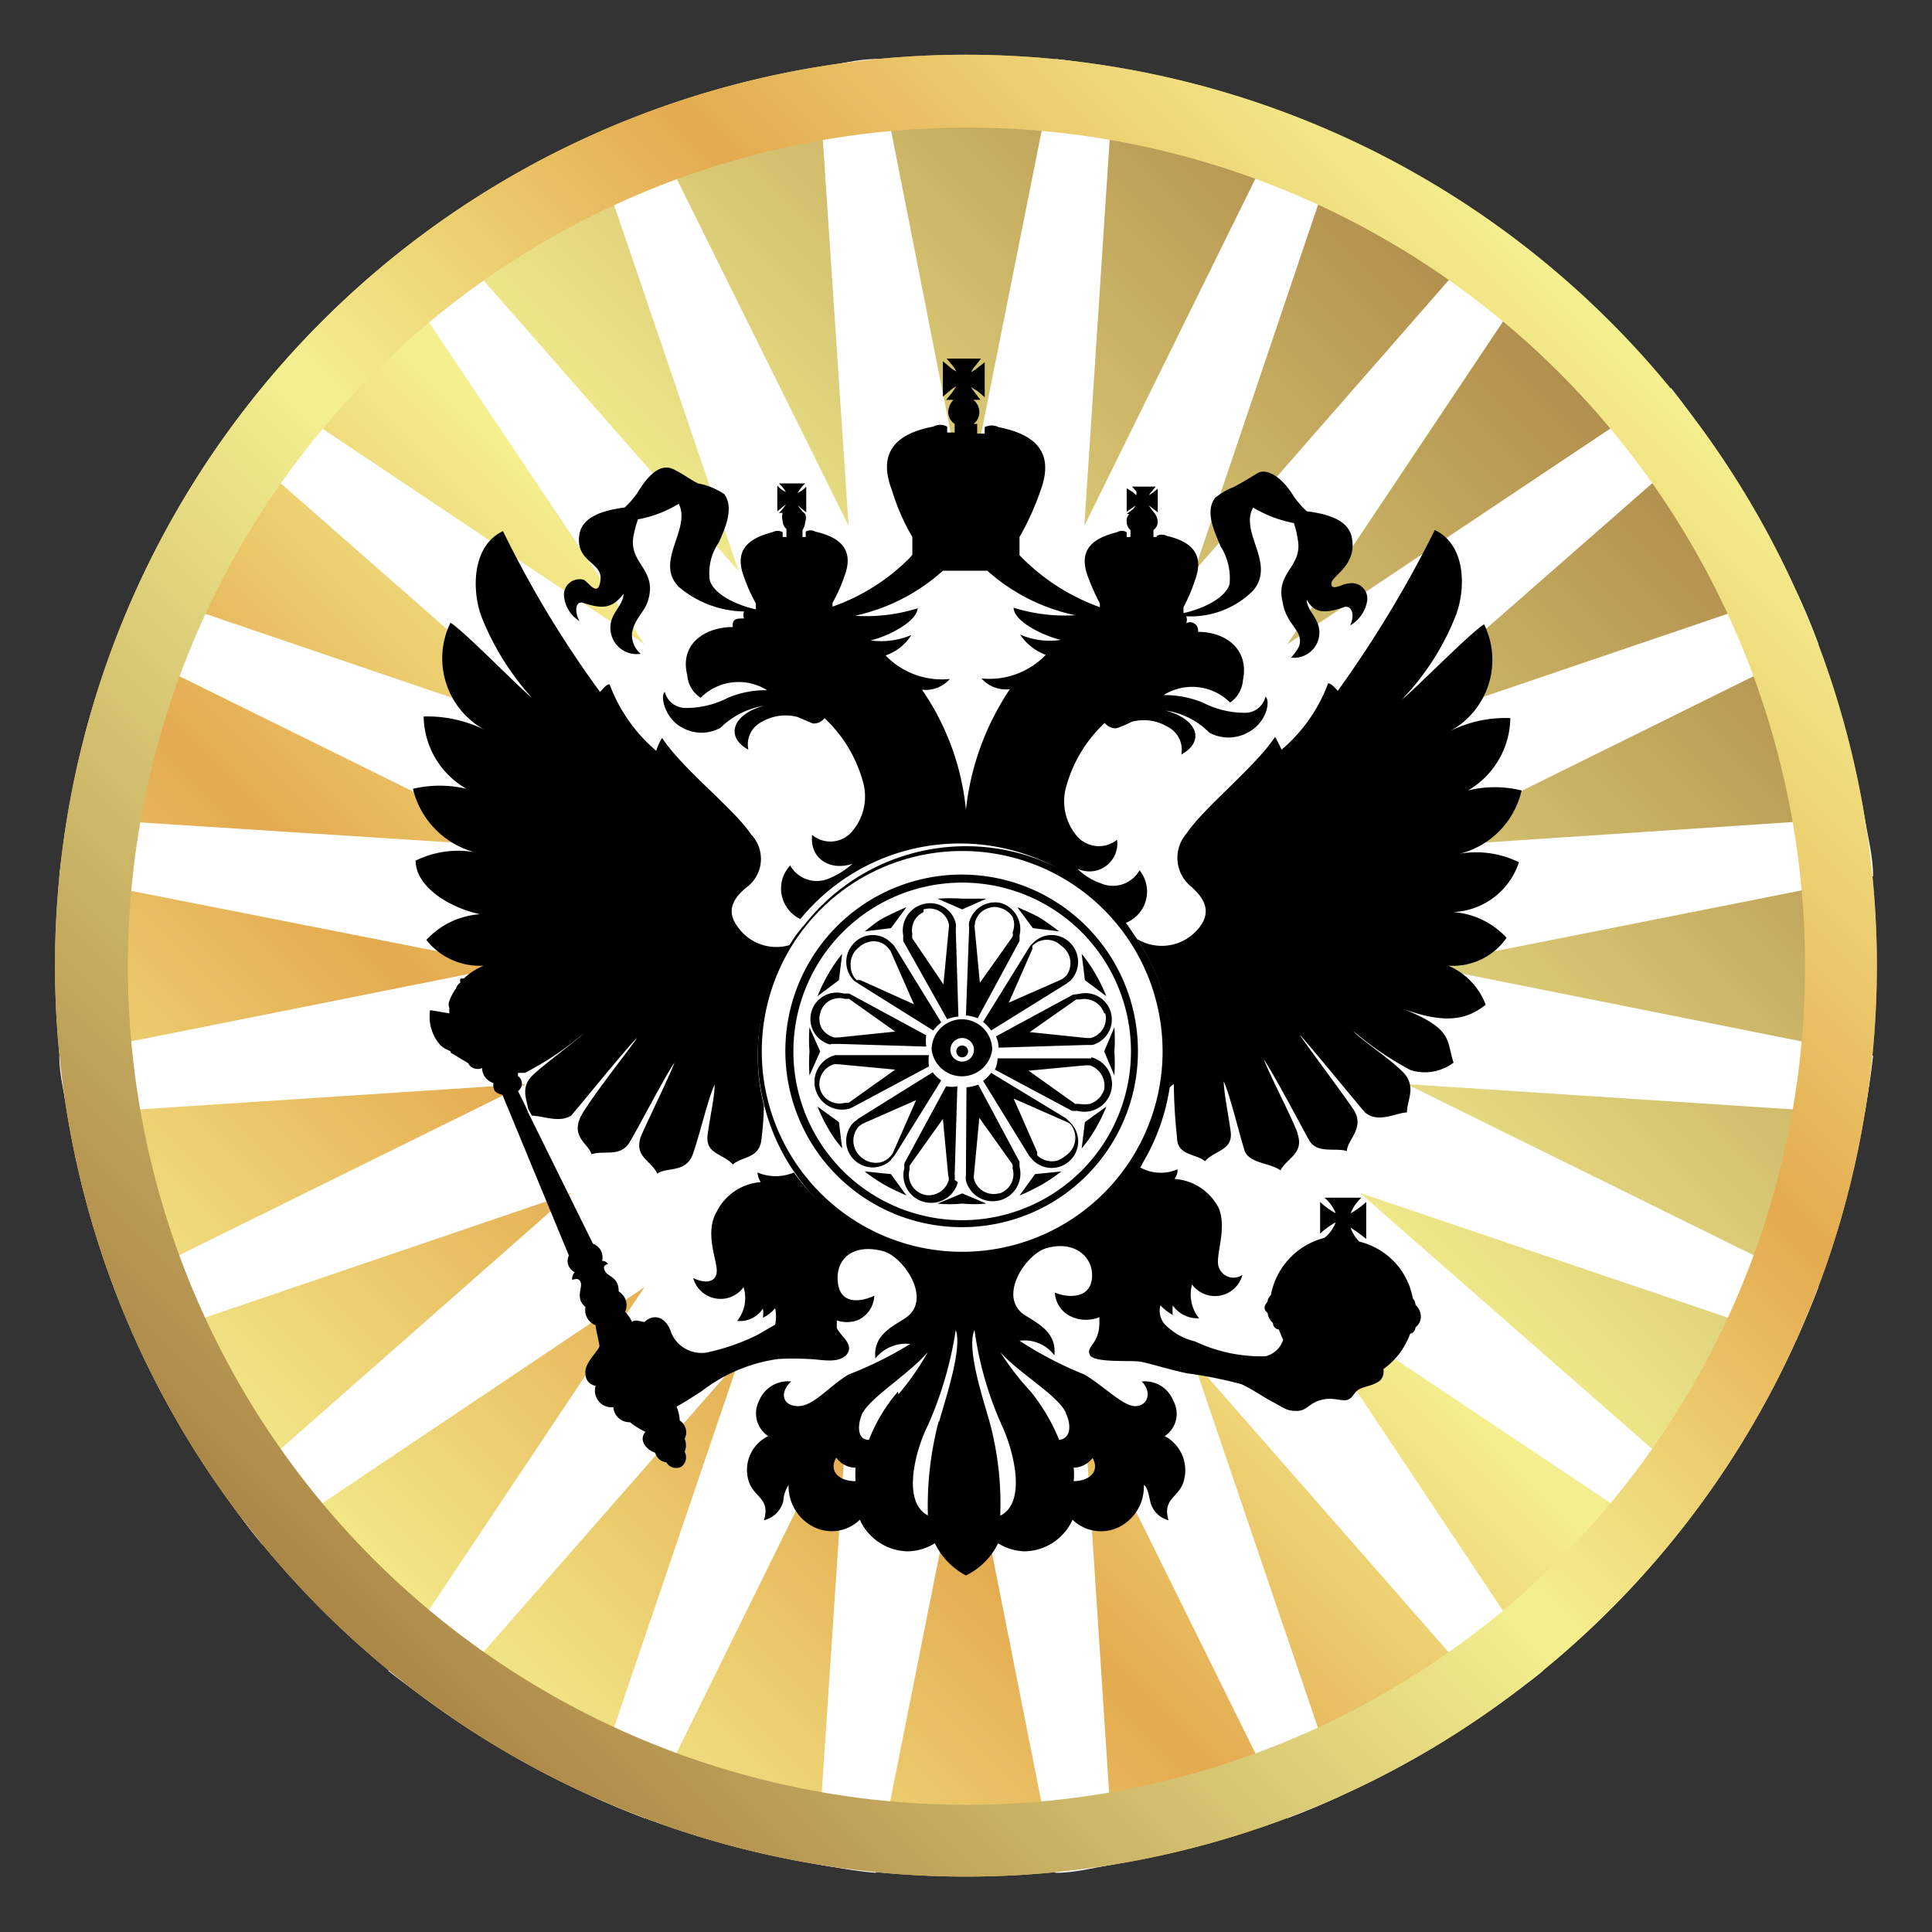 <svg xmlns="http://www.w3.org/2000/svg" xmlns:xlink="http://www.w3.org/1999/xlink" data-name="Layer 1" viewBox="0 0 288 288"><rect x="0" y="0" width="288" height="288" fill="#333333" stroke="none"/><defs><linearGradient id="a" x1="4.98" x2="29.03" y1="29.03" y2="4.98" gradientUnits="userSpaceOnUse"><stop offset="0" stop-color="#f4f090"/><stop offset=".28" stop-color="#e4aa4f"/><stop offset=".53" stop-color="#f4f090"/><stop offset="1" stop-color="#ab8646"/></linearGradient><linearGradient xlink:href="#a" id="b" x1="29.03" x2="4.98" y1="4.98" y2="29.03"/><symbol id="c" data-name="New Symbol 4" viewBox="0 0 34.02 34.02"><path fill="url(#a)" d="M34 17A17 17 0 1 1 17 0a17 17 0 0 1 17 17"/><path fill="#fff" d="M33.77 19.77c.06-.36.12-.72.16-1.09L25.51 17l8.42-1.67c0-.37-.1-.74-.16-1.1l-8.55.57 7.69-3.8q-.19-.52-.42-1l-8.12 2.76 6.45-5.65c-.22-.3-.43-.6-.66-.89L23 11l4.77-7.14c-.28-.23-.58-.45-.88-.66l-5.63 6.44L24 1.53c-.34-.16-.68-.29-1-.43l-3.79 7.69.56-8.54c-.36-.07-.72-.13-1.09-.17L17 8.5 15.34.08c-.37 0-.73.1-1.1.17l.57 8.54L11 1.1c-.35.14-.69.27-1 .43l2.76 8.11L7.11 3.2c-.3.21-.6.43-.89.66L11 11 3.86 6.22c-.24.29-.45.59-.66.89l6.44 5.65L1.53 10c-.16.33-.29.67-.42 1l7.68 3.79-8.55-.55c-.06.36-.12.73-.16 1.1L8.5 17 .08 18.68c0 .37.1.73.16 1.09l8.55-.56L1.11 23c.13.34.26.68.42 1l8.11-2.76-6.44 5.67c.21.3.42.6.66.88L11 23l-4.78 7.16c.29.23.59.44.89.66l5.65-6.45L10 32.49q.5.23 1 .42l3.79-7.69-.57 8.55c.37.06.73.13 1.1.16L17 25.51l1.67 8.42c.37 0 .73-.1 1.09-.16l-.56-8.55 3.8 7.69q.51-.19 1-.42l-2.76-8.12 5.65 6.45c.3-.22.6-.43.88-.66L23 23l7.14 4.77c.23-.28.44-.58.66-.88l-6.45-5.65L32.49 24q.23-.51.42-1l-7.69-3.79z"/><g data-name="Nouveau symbole"><path d="M16.93 22.48a3.87 3.87 0 0 1-3.14-1.62.88.88 0 0 1-.68 0 .4.4 0 0 0 .06.18 1 1 0 0 0-.82.55c-.23.39 0 .89 0 1.1s-.19.26-.44.14a.53.53 0 0 0 .94.17.68.68 0 0 1-.12.63.51.51 0 0 0 .48-.23.5.5 0 0 1 0 .17.64.64 0 0 0 .23-.18.8.8 0 0 1 0 .31l-.33.19a4 4 0 0 1-.95.33.61.61 0 0 1-.66-.37c-.09-.29-.32-.37-.5-.2-.05 0-.18-.06-.23 0a.7.7 0 0 0-.13-.19.3.3 0 0 0-.12-.38c0-.27-.19-.27-.25-.37s0-.13.05-.14a.12.12 0 0 0-.11-.06.27.27 0 0 0-.17-.32l-1.21-2.45-.05-.12-.14-.28a.17.17 0 0 0 0-.28V19h.13a5.7 5.7 0 0 0 1.09-.73c-.13.13-.68.53-.93.76s-.13.45-.1.64l.07.13c.2 0 .51.14.73 0 .07-.07 1.09-1.33 1.23-1.45-.06.11-.71.92-1 1.38s.11.59.15.79c.23-.08.54.06.71-.22s.66-1.23.84-1.49c-.07.21-.6 1.29-.63 1.39-.12.37.19.43.31.68.19-.13.54 0 .67-.38s.29-1.06.4-1.28c0 .23-.08.56-.13.93s.28.35.47.56c.17-.15.48-.11.53-.44a6 6 0 0 0 .05-.66 3.8 3.8 0 0 1 .5-3 .88.88 0 0 1-1-.35c-.24-.33 0-.57.16-.71a.66.66 0 0 0 .1-1c-.31-.47-1.29-1.23-1.66-1.8a1 1 0 0 0-.11.24 3 3 0 0 1-.87-1.24c-.07 0-.12.09-.18.14a19.7 19.7 0 0 1-1.81-3c-.59.28-.58 1.12-.4 1.6A5 5 0 0 0 8.9 12c-.18-.13-1.28-1.26-1.52-1.4a1.52 1.52 0 0 0 .64 2 2.4 2.4 0 0 0-1.14-.25 1.58 1.58 0 0 0 .8 1.35 2.15 2.15 0 0 0-1 0 1.62 1.62 0 0 0 1.14 1.18 1.8 1.8 0 0 0-1.09.16c0 .46.57.86 1.2 1a1.5 1.5 0 0 0-1 .48A1.27 1.27 0 0 0 8 17a1.2 1.2 0 0 0-.37.24h-.06a.06.06 0 0 0 0 .07.24.24 0 0 0-.09.12.9.9 0 0 0-.12.23.16.16 0 0 0 0 .13.5.5 0 0 0 0 .1L7 17.83a.8.8 0 0 0 .18.64c.11.12.23.11.2.15l.33.2a.2.2 0 0 0 .26.09.3.3 0 0 0 .21.28c0 .11 0 .18.17.22l1.24 3a.23.23 0 0 0 .11.31.2.2 0 0 0-.05.14c.05 0 .12-.05.16.05s-.11.3.09.46a.3.3 0 0 0 .19.34c0 .07.06.3.07.38s-.29.32-.26.52a.22.22 0 0 0 .19.23.31.31 0 0 0 .33.4.3.3 0 0 0 .31.28 1.4 1.4 0 0 0 .29.18c-.13.14 0 .33.18.39a.25.25 0 0 0 .21.18.21.21 0 0 0 .28.08.22.22 0 0 0 .06-.28.3.3 0 0 0 0-.24.26.26 0 0 0-.09-.34.8.8 0 0 0-.06-.26c.18-.1.39-.24.47-.29a3 3 0 0 1 1.43-.6 5 5 0 0 1 .54 0c.22 0 .52.09.7-.05a.2.2 0 0 0 .08-.15c0-.14-.18-.26-.23-.38v-.14a.58.58 0 0 0 .38 0 .52.52 0 0 0 .32-.46c-.19.09-.63.21-.68-.25s.31-.73.85-.58c.37.1.92.89.42 1.24-.24.16-.62.32-.57.76a.73.73 0 0 1 .65-.27 7 7 0 0 1-1.15.57c-.37.22-.65.59-.94.59s-.36-.25-.13-.46a.58.58 0 0 0-.6.36.51.51 0 0 0 .17.66.7.7 0 0 0-.37.82c.09.33.42.33.29.75a.49.49 0 0 0 .36-.35.66.66 0 0 1 .1-.31.85.85 0 0 0 .46.78.75.75 0 0 0 .87-.13 1 1 0 0 0 .9.59 1 1 0 0 0 .5-.15 1.34 1.34 0 0 0 .58.6 1.3 1.3 0 0 0 .6-.6 1 1 0 0 0 .49.15 1 1 0 0 0 .9-.59.76.76 0 0 0 .88.13.84.84 0 0 0 .45-.78c.07.05.09.18.12.31a.47.47 0 0 0 .34.35c-.12-.42.21-.42.29-.75a.72.72 0 0 0-.36-.82.5.5 0 0 0 .16-.66.57.57 0 0 0-.59-.36c.21.21.1.47-.13.46s-.57-.37-.94-.59A7 7 0 0 1 18 24a.7.7 0 0 1 .65.27c.05-.43-.32-.6-.57-.76-.49-.35.05-1.14.43-1.24.54-.15.89.19.84.58s-.49.34-.69.25a.52.52 0 0 0 .33.46.66.66 0 0 0 .5 0v.11c0 .39-.25.43-.18.59s.76.1.94.13.58.16.89.22a8 8 0 0 1 1 .2c.18.08.41.24.6.34s.24.16.43.16.23-.14.44-.2.32 0 .46 0 .16-.14.26-.2.28-.07.4-.17a.23.23 0 0 0 .06-.21 1.4 1.4 0 0 0 .5-.66.13.13 0 0 0 .1-.12.25.25 0 0 0 .1-.2.3.3 0 0 0-.1-.22.18.18 0 0 0-.05-.12 1.33 1.33 0 0 0-1-1.06.66.66 0 0 1-.16-.26 3 3 0 0 1 .29.21v-.69a1.4 1.4 0 0 1-.29.21.8.8 0 0 1 .2-.29h-.69a.7.7 0 0 1 .21.29 1.4 1.4 0 0 1-.29-.21V22a1.5 1.5 0 0 1 .29-.21.66.66 0 0 1-.21.29 1.36 1.36 0 0 0-1 1.07.16.16 0 0 0-.06.12c-.06.07-.09.14 0 .21a.3.3 0 0 0 .1.19.12.12 0 0 0 .11.12 2 2 0 0 0 .08.19.46.46 0 0 1-.33.31 2.9 2.9 0 0 1-1.32-.28 1.13 1.13 0 0 1-.57-.33.38.38 0 0 1-.07-.34 1 1 0 0 0 .23.18 1 1 0 0 1 0-.18.56.56 0 0 0 .49.24.71.71 0 0 1-.13-.63.53.53 0 0 0 .94-.18.29.29 0 0 1-.44-.14c-.08-.2.16-.7 0-1.1a1 1 0 0 0-.83-.55.27.27 0 0 0 .06-.18.79.79 0 0 1-.77-.08 3.88 3.88 0 0 1-3.25 1.76m-2 4.14c-.29 0-.5-.18-.35-.44a.45.45 0 0 0 .36.19 2 2 0 0 0 0 .25zm.8-1.67a3.1 3.1 0 0 0-.54.9c-.25 0-.2-.34-.12-.5.17-.31.87-.73 1.22-1.14a5 5 0 0 1-.55.79zm.76.56a6.2 6.2 0 0 0-.2 1.75c-.5-.26-.22-1.25 0-1.68a7 7 0 0 0 .52-1.78c.13.35-.21 1.34-.31 1.71zm2.87.67c.15.26-.06.44-.35.44a1 1 0 0 0 0-.25.47.47 0 0 0 .36-.19zm-1.72 1.08a5.8 5.8 0 0 0-.2-1.75c-.1-.37-.44-1.36-.28-1.71a6.5 6.5 0 0 0 .51 1.78c.2.42.48 1.42-.02 1.68zm1.22-1.91c.09.16.13.47-.12.5a3.6 3.6 0 0 0-.53-.9 5 5 0 0 1-.57-.74c.36.41 1.06.79 1.23 1.14z"/><path d="M27.32 15.07a1.8 1.8 0 0 0-1.1-.16 1.58 1.58 0 0 0 1.15-1.18 2.1 2.1 0 0 0-1 0 1.59 1.59 0 0 0 .79-1.35 2.3 2.3 0 0 0-1.14.25 1.51 1.51 0 0 0 .65-2c-.24.14-1.35 1.27-1.53 1.4a4.8 4.8 0 0 0 1-1.56c.19-.49.2-1.32-.39-1.6a21.5 21.5 0 0 1-1.81 3c-.06-.06-.11-.13-.18-.14a3 3 0 0 1-.87 1.24 3 3 0 0 0-.12-.24c-.37.56-1.34 1.33-1.65 1.8a.69.69 0 0 0 .09 1c.14.13.4.38.18.71a.89.89 0 0 1-1.2.26 3.9 3.9 0 0 1 .65 2.16 4.5 4.5 0 0 1-.06.64.4.4 0 0 1 .1-.09 10 10 0 0 0 .06 1c0 .34.37.3.52.44.19-.21.53-.2.48-.56s-.12-.68-.13-.93c.11.22.31 1.05.39 1.29s.48.23.67.37c.13-.24.44-.31.32-.68 0-.09-.56-1.18-.63-1.39.19.28.69 1.23.84 1.5s.49.14.71.21c0-.2.35-.44.12-.78s-.93-1.27-1-1.39c.13.13 1.15 1.38 1.22 1.45.24.21.59 0 .78 0 0-.23.19-.49-.08-.76s-.81-.62-.92-.76a5.8 5.8 0 0 0 1.07.73.89.89 0 0 0 .8-.14c-.14-.43 0-.62-.93-1 .85.31 1.22.16 1.53-.08A1.28 1.28 0 0 0 26 17a1.22 1.22 0 0 0 1.09-.52 1.5 1.5 0 0 0-1-.48 1.35 1.35 0 0 0 1.23-.93"/><path d="M16.93 14.72a3.84 3.84 0 0 1 3 1.5.63.63 0 0 0 .31-1 .57.57 0 0 1-.73.24 1.14 1.14 0 0 1-.43-.27.52.52 0 0 0 .74-.54.54.54 0 0 1-.75-.07 1 1 0 0 1-.19-.95 2.54 2.54 0 0 1 .71-1.16.26.26 0 0 0 .22.1 2 2 0 0 0 .28-.12.86.86 0 0 1 .67.09.48.48 0 0 1 .26.52c.45-.25.3-.66-.29-.82a1.42 1.42 0 0 1 .81.41.75.75 0 0 0 .72 0c.35-.18.43-.59.33-.67a.39.39 0 0 1-.35.3 1.7 1.7 0 0 1-.82-.19 1.9 1.9 0 0 0-.73-.14 1 1 0 0 1 1.24.14.56.56 0 0 0 .24-.42c.12-.59-.34-.9-.84-.9a.15.15 0 0 0-.22-.16.16.16 0 0 0 0-.13 1.65 1.65 0 0 0 1.25-.48c.43-.51-.26-1.08 0-1.55a2.3 2.3 0 0 0 .76.29 1.5 1.5 0 0 1 .07.29c.11.53-.42.62-.28 1.18.05.34.27.49.31.64s0 .22-.15.4a.47.47 0 0 0 .48-.67c-.06-.14-.19-.26-.19-.41.11.19.25.3.69.14.16-.05.21.16.12.34a.65.65 0 0 0 .32-.47.29.29 0 0 0-.36-.31c-.1 0-.31.15-.31 0s.49-.33.38-.87c-.06-.28-.36-.42-.84-.48a2 2 0 0 1-.23-.26c-.26-.43-.54-.54-.69-.45s-.29.18-.45.26a1.3 1.3 0 0 0-.34.2c-.2.26 0 .65.1.9a1.12 1.12 0 0 1 .17.71c-.09.29-.57.48-.86.54v-.11a3 3 0 0 0 .21-.49c.2-.52-.09-.74-.52-.84a.2.2 0 0 0-.19 0V9h-.06v-.13a.19.19 0 0 0 .08-.15.3.3 0 0 0-.05-.15l-.07-.09-.05-.07.08.06.09.07V8.1l-.09.07-.07.05a.2.2 0 0 1 .05-.07l.07-.09h-.44l.08.09a.3.3 0 0 1 0 .07l-.07-.06-.11-.07v.44l.1-.07.07-.05-.05.07-.12.09h.05a.18.18 0 0 0-.05.15.2.2 0 0 0 .07.15V9H20v-.09a.18.18 0 0 0-.18 0c-.44.11-.74.32-.54.84a4 4 0 0 0 .22.49v.07a3.9 3.9 0 0 1-1.44-.91L18 9.34V9a5 5 0 0 0 .39-.86c.28-.75-.13-1.06-.78-1.19a.29.29 0 0 0-.26 0v.12h-.14v-.18h-.07a.27.27 0 0 0 .11-.22.3.3 0 0 0-.11-.23h.13l-.1-.13-.08-.11.13.08.13.11v-.65l-.13.1a.5.5 0 0 1-.12.08.5.5 0 0 1 .08-.12l.1-.13h-.64l.11.13a.6.6 0 0 1 .07.11.5.5 0 0 1-.12-.08l-.13-.11v.66l.13-.11a.5.5 0 0 1 .12-.08l-.08.12-.11.13h.14a.33.33 0 0 0-.1.23.27.27 0 0 0 .12.22v.16h-.14v-.11a.27.27 0 0 0-.26 0c-.64.12-1.06.44-.77 1.19A4 4 0 0 0 16 9v.33l-.05.06a3.8 3.8 0 0 1-1.44.91v-.07a3 3 0 0 0 .22-.49c.2-.52-.1-.74-.54-.84a.18.18 0 0 0-.18 0V9h-.06v-.13a.3.3 0 0 0 .05-.15.2.2 0 0 0 0-.15 1 1 0 0 1-.14-.16l.16.13v-.48a.6.6 0 0 1-.16.12A.7.7 0 0 1 14 8h-.49a.7.7 0 0 1 .13.16.45.45 0 0 1-.16-.12v.48l.16-.13a.7.7 0 0 1-.13.16h.07a.25.25 0 0 0 0 .15.2.2 0 0 0 .07.15V9h-.07v-.09a.2.2 0 0 0-.19 0c-.43.11-.73.32-.53.84a3 3 0 0 0 .22.49v.11c-.29-.06-.77-.25-.86-.54a1 1 0 0 1 .17-.71c.11-.25.29-.64.1-.9A1.3 1.3 0 0 0 12 8c-.16-.08-.25-.16-.45-.26s-.42 0-.69.45a1.6 1.6 0 0 1-.23.26c-.47.06-.78.2-.84.48-.1.54.43.53.39.87s-.21.06-.31 0a.29.29 0 0 0-.37.31.61.61 0 0 0 .29.46c-.1-.17-.08-.39.07-.34.34.11.53.12.75-.17 0 .16-.14.29-.2.43a.49.49 0 0 0 .52.69.46.46 0 0 1-.16-.4c.06-.29.25-.38.31-.64.14-.56-.39-.65-.28-1.18a2 2 0 0 1 .08-.29 2.2 2.2 0 0 0 .76-.29c.24.47-.46 1.08 0 1.55a1.93 1.93 0 0 0 1.22.46.16.16 0 0 0 0 .13c-.13 0-.23 0-.21.16-.51 0-1 .31-.85.9a.54.54 0 0 0 .25.42 1 1 0 0 1 1.24-.14 1.8 1.8 0 0 0-.73.14 1.7 1.7 0 0 1-.82.19.4.4 0 0 1-.36-.3c-.09.08 0 .5.33.67a.73.73 0 0 0 .71 0 1.5 1.5 0 0 1 .81-.41c-.57.15-.74.57-.29.82a.47.47 0 0 1 .25-.52.88.88 0 0 1 .67-.09l.28.12a.25.25 0 0 0 .22-.1 2.54 2.54 0 0 1 .71 1.16 1 1 0 0 1-.19.95.53.53 0 0 1-.75.07c-.05.43.32.68.75.54a1.5 1.5 0 0 1-.43.27.57.57 0 0 1-.73-.24.63.63 0 0 0 .19 1 3.84 3.84 0 0 1 3.02-1.41m-2-4.25a3.6 3.6 0 0 0 1.64-.84h.83a3.56 3.56 0 0 0 1.64.83 3.2 3.2 0 0 1-1.15-.14c0 .25.54.52.88.6a1.37 1.37 0 0 1-.76-.1 1 1 0 0 0 .48.38 1.46 1.46 0 0 1-1.2.44.61.61 0 0 0 .53.2 5 5 0 0 0-.82 2.25 4.76 4.76 0 0 0-.82-2.24.6.6 0 0 0 .52-.2 1.46 1.46 0 0 1-1.2-.44.9.9 0 0 0 .48-.38 1.44 1.44 0 0 1-.76.1c.34-.08.86-.35.88-.6a3.2 3.2 0 0 1-1.17.14"/><path d="m20.15 16.44-.15-.22a3.83 3.83 0 0 0-6 0 2.4 2.4 0 0 0-.27.36 3.8 3.8 0 0 0-.5 3 3.8 3.8 0 0 0 .63 1.36 3.86 3.86 0 0 0 6.34-.08 2 2 0 0 0 .1-.18 3.9 3.9 0 0 0 .49-1.33 4.5 4.5 0 0 0 .06-.64 3.9 3.9 0 0 0-.7-2.27m-3.22 5.9a3.74 3.74 0 1 1 3.74-3.74 3.74 3.74 0 0 1-3.74 3.74"/><path d="M20.21 18.6a3.29 3.29 0 1 0-3.28 3.28 3.28 3.28 0 0 0 3.28-3.28m-3.28 3.15a3.15 3.15 0 1 1 3.15-3.15 3.15 3.15 0 0 1-3.15 3.15"/><path d="m14.87 19.65 1.44-.77a.8.8 0 0 1 0-.21h-1.75a.5.5 0 0 0 .26 1zm-.59-.34a.38.38 0 0 1 .26-.47h.08l1.06.1-.87.62h-.07a.38.38 0 0 1-.46-.25M18 20.75v-.09l-.77-1.44a.8.8 0 0 1-.22.05L17 20.91a.4.4 0 0 0 0 .1.5.5 0 0 0 1-.26m-.39.5a.38.38 0 0 1-.46-.27.2.2 0 0 1 0-.08l.1-1.06.62.87a.2.2 0 0 1 0 .07.38.38 0 0 1-.24.47zm-3.1-2.79h.11l1.64.05a.7.7 0 0 1 0-.21l-1.44-.78h-.1a.49.49 0 1 0-.26.95zm-.23-.57a.36.36 0 0 1 .26-.27.34.34 0 0 1 .2 0h.08l.86.61-1.06.11h-.08a.4.4 0 0 1-.23-.17.37.37 0 0 1-.03-.28M16.79 21a.4.4 0 0 0 0-.1l.05-1.65a.5.5 0 0 1-.21 0l-.78 1.44v.09a.5.5 0 0 0 1 .26zm-.11 0a.39.39 0 0 1-.27.27.34.34 0 0 1-.2 0 .38.38 0 0 1-.26-.47.2.2 0 0 1 0-.07l.62-.87.1 1.06a.2.2 0 0 1 .01.08m2.66-2.27h-1.75a.5.5 0 0 1-.05.21l1.44.77h.1a.5.5 0 1 0 .26-1zm.24.58a.41.41 0 0 1-.27.27.7.7 0 0 1-.2 0h-.07l-.87-.62 1.06-.1h.08a.4.4 0 0 1 .27.45M15 17.34l1.39.87a.7.7 0 0 1 .15-.15l-.86-1.4a.3.3 0 0 0-.07-.08.48.48 0 0 0-.7 0 .5.5 0 0 0 0 .7zm0-.68a.4.4 0 0 1 .18-.1.35.35 0 0 1 .36.1l.05.06.44 1-1-.45h-.07a.36.36 0 0 1-.11-.26.39.39 0 0 1 .15-.35m.83-.22a1 1 0 0 0 0 .1l.82 1.46a.7.7 0 0 1 .21-.05l-.05-1.64a.3.3 0 0 0 0-.1.49.49 0 0 0-.6-.36.51.51 0 0 0-.38.59m.38-.49a.37.37 0 0 1 .47.27.2.2 0 0 1 0 .08l-.1 1.05-.58-.86a.2.2 0 0 1 0-.08.37.37 0 0 1 .21-.41zm-.61 4.67.07-.08.87-1.4a.6.6 0 0 1-.16-.15l-1.38.86-.09.07a.49.49 0 1 0 .7.7zM15 20l.07-.05 1-.44-.44 1-.05.06a.4.4 0 0 1-.17.1.42.42 0 0 1-.37-.1A.4.4 0 0 1 15 20m3.87-.15-1.4-.85a.7.7 0 0 1-.15.15l.86 1.4.07.08a.49.49 0 1 0 .7-.7zm0 .69a.6.6 0 0 1-.17.1.4.4 0 0 1-.37-.1v-.06l-.44-1 1 .44a.2.2 0 0 1 .07.05.4.4 0 0 1-.09.57m-.62-3.96a.3.3 0 0 0-.07.08l-.86 1.39a.8.8 0 0 1 .15.16l1.4-.87.08-.06a.5.5 0 0 0 0-.7.48.48 0 0 0-.7 0m.62.61-.07.06-1 .44.44-1v-.06a.38.38 0 0 1 .54 0 .39.39 0 0 1 .09.56m.13.35-1.44.78a.5.5 0 0 1 .05.21l1.64-.05h.11a.49.49 0 1 0-.26-.95zm.6.35a.38.38 0 0 1-.27.46h-.08l-1.06-.11.87-.61h.07a.39.39 0 0 1 .45.26zm-2.54-1.7a.3.3 0 0 0 0 .1L17 17.93a.8.8 0 0 1 .22.05l.78-1.44a1 1 0 0 0 0-.1.51.51 0 0 0-.35-.61.5.5 0 0 0-.59.36m.11 0a.37.37 0 0 1 .27-.27.3.3 0 0 1 .19 0 .4.4 0 0 1 .24.17.37.37 0 0 1 0 .29.13.13 0 0 1 0 .08l-.61.86-.1-1.06a.2.2 0 0 1 .01-.04zM16.93 18a.57.57 0 0 0-.57.57.57.57 0 0 0 1.13 0 .57.57 0 0 0-.56-.57m0 .79a.22.22 0 0 1 0-.44.22.22 0 0 1 0 .44"/><path d="M16.82 18.6a.11.11 0 0 0 .11.11.11.11 0 0 0 0-.22.11.11 0 0 0-.11.11m.56-2.85h-.45a3.4 3.4 0 0 0-.46 0l.46.2zm1.36.61c-.12-.09-.24-.18-.37-.26a4 4 0 0 0-.41-.19l.29.39zm.88 1.21a3 3 0 0 0-.2-.41 2.6 2.6 0 0 0-.26-.38l.06.49zm.15.58-.19.45.19.45a3.4 3.4 0 0 0 0-.45 3 3 0 0 0 0-.45m-3.3 3.29a2.3 2.3 0 0 0 .46 0 2.3 2.3 0 0 0 .45 0l-.45-.19zm-2.39-3.29a3 3 0 0 0 0 .45 3.4 3.4 0 0 0 0 .45l.2-.45zm1.03 2.69a3 3 0 0 0 .37.25c.14.08.28.14.41.2l-.29-.4zm2.89.45a4 4 0 0 0 .41-.2 3 3 0 0 0 .37-.25l-.49.05zm1.16-.88a2.5 2.5 0 0 0 .26-.37 3 3 0 0 0 .2-.41l-.4.29zm-4.47-3.63a2.6 2.6 0 0 0-.26.38 3 3 0 0 0-.2.41l.4-.3zm-.46 2.85a3 3 0 0 0 .2.41 2.5 2.5 0 0 0 .26.37l-.06-.49zm1.66-3.72c-.13.05-.27.12-.41.19s-.25.17-.37.26l.49-.06z"/></g><path fill="url(#b)" d="M34 17A17 17 0 1 1 17 0a17 17 0 0 1 17 17M17 1.36A15.65 15.65 0 1 0 32.66 17 15.64 15.64 0 0 0 17 1.36"/></symbol></defs><use xlink:href="#c" width="34.02" height="34.01" transform="translate(8.16 8.16)scale(7.99)"/></svg>